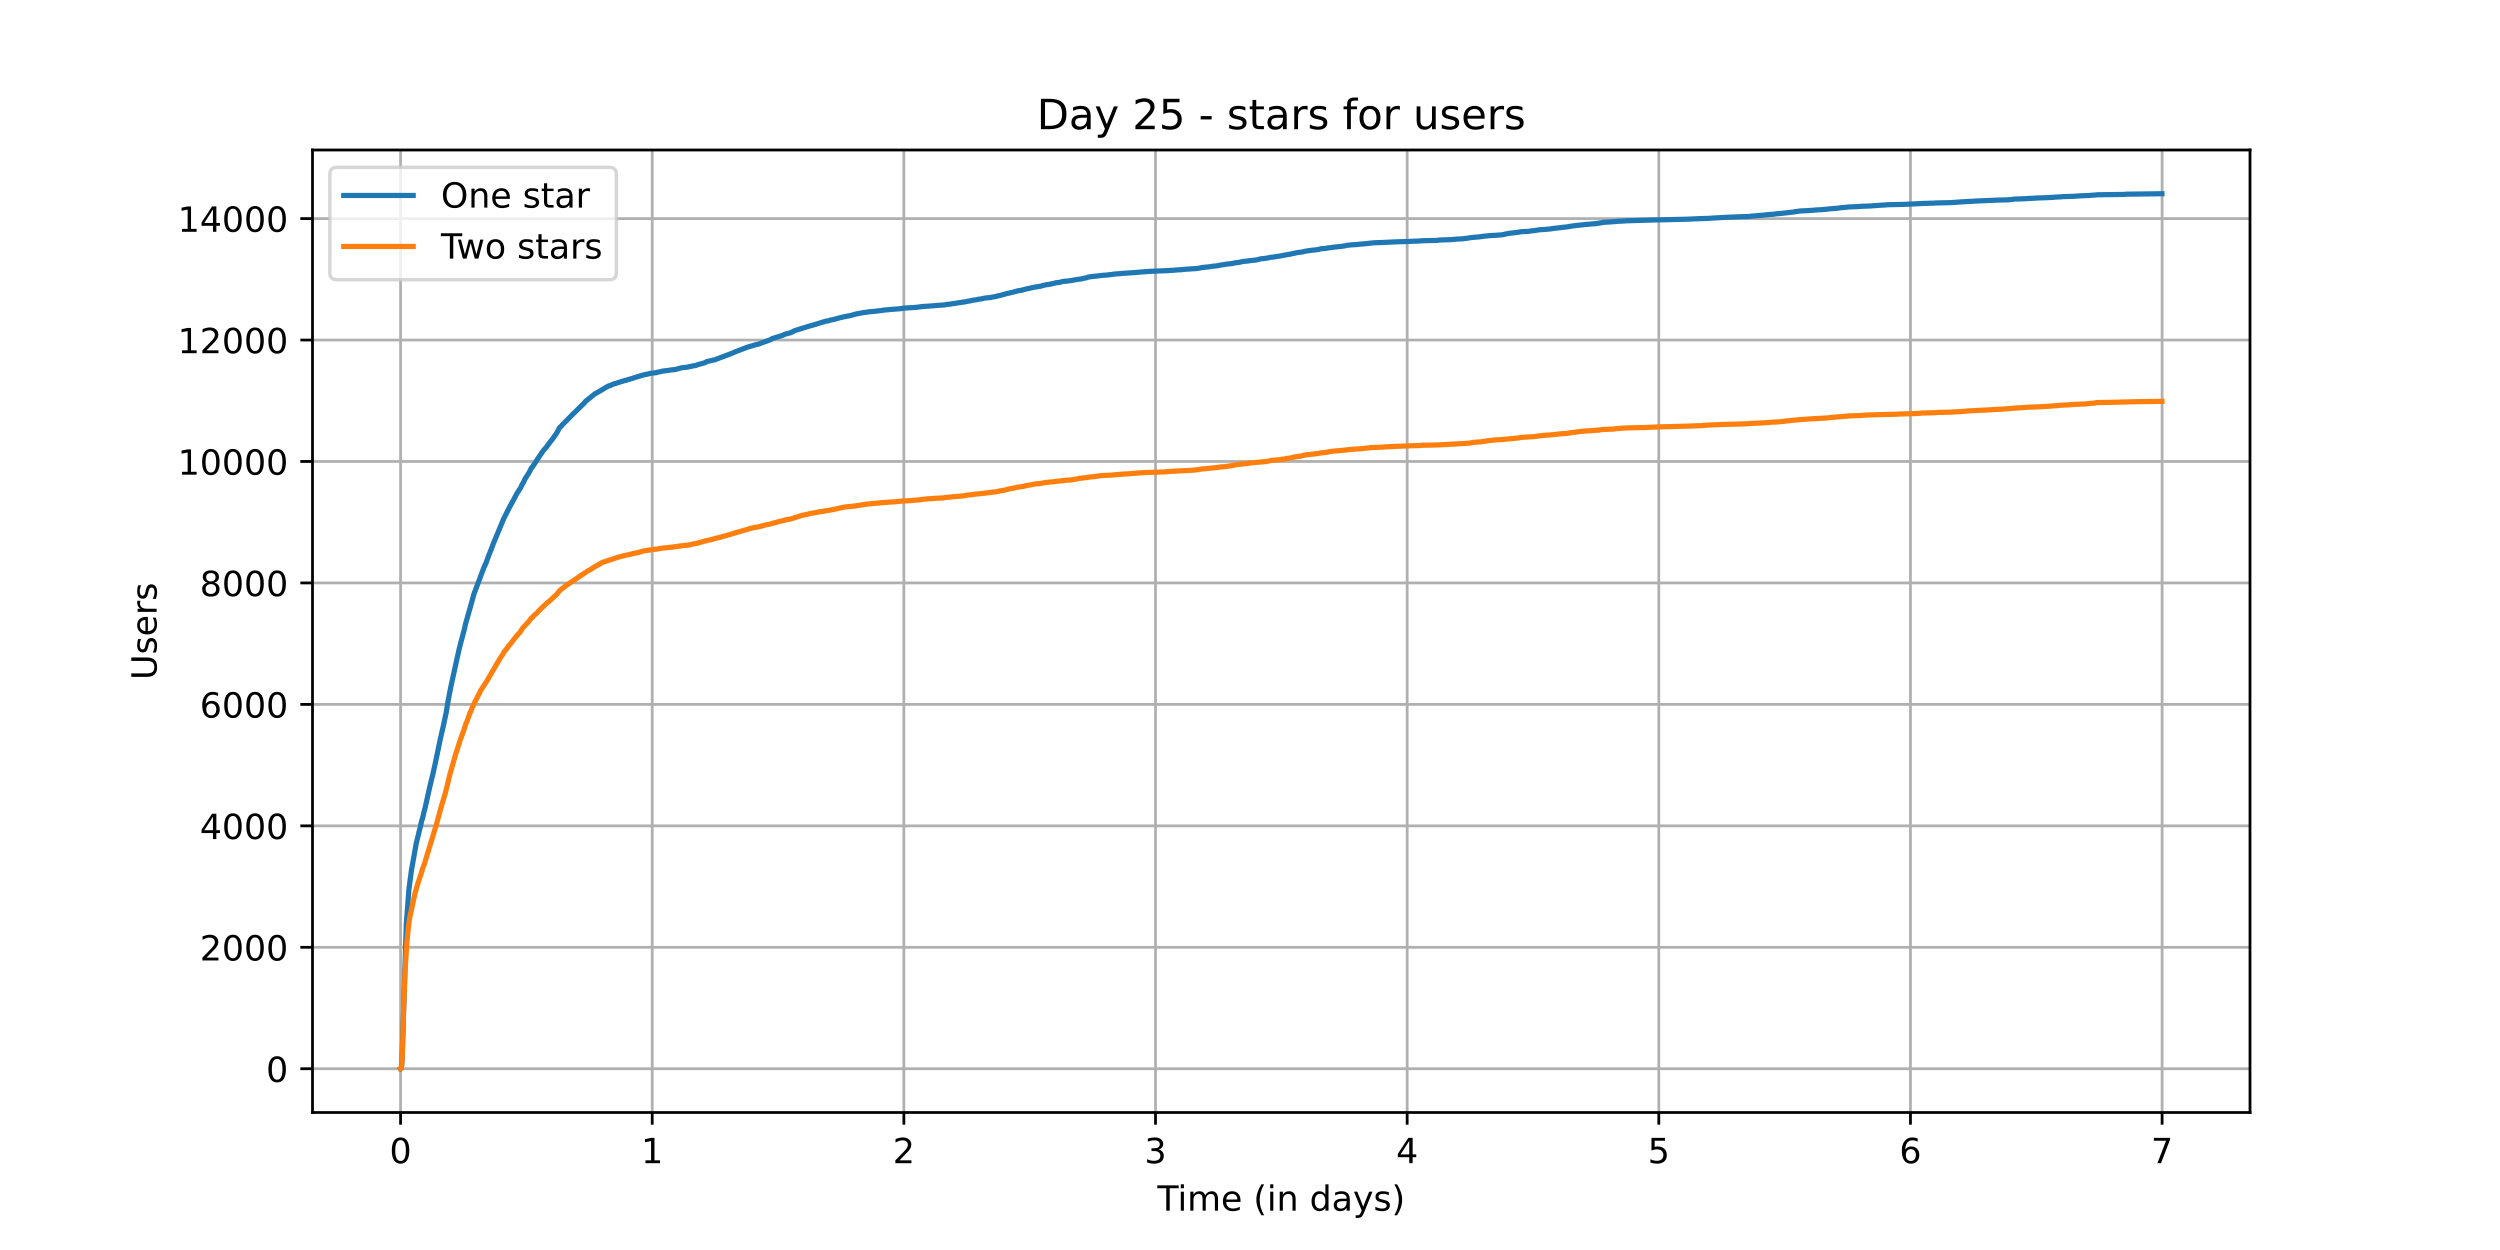 <?xml version="1.0" encoding="utf-8" standalone="no"?>
<!DOCTYPE svg PUBLIC "-//W3C//DTD SVG 1.1//EN"
  "http://www.w3.org/Graphics/SVG/1.1/DTD/svg11.dtd">
<!-- Created with matplotlib (https://matplotlib.org/) -->
<svg height="360pt" version="1.1" viewBox="0 0 720 360" width="720pt" xmlns="http://www.w3.org/2000/svg" xmlns:xlink="http://www.w3.org/1999/xlink">
 <defs>
  <style type="text/css">*{stroke-linecap:butt;stroke-linejoin:round;}</style>
 </defs>
 <g id="figure_1">
  <g id="patch_1">
   <path d="M 0 360 
L 720 360 
L 720 0 
L 0 0 
z
" style="fill:#ffffff;"/>
  </g>
  <g id="axes_1">
   <g id="patch_2">
    <path d="M 90 320.4 
L 648 320.4 
L 648 43.2 
L 90 43.2 
z
" style="fill:#ffffff;"/>
   </g>
   <g id="matplotlib.axis_1">
    <g id="xtick_1">
     <g id="line2d_1">
      <path clip-path="url(#p8208ea4df4)" d="M 115.364 320.4 
L 115.364 43.2 
" style="fill:none;stroke:#b0b0b0;stroke-linecap:square;stroke-width:0.8;"/>
     </g>
     <g id="line2d_2">
      <defs>
       <path d="M 0 0 
L 0 3.5 
" id="mb30e8c9cb6" style="stroke:#000000;stroke-width:0.8;"/>
      </defs>
      <g>
       <use style="stroke:#000000;stroke-width:0.8;" x="115.364" xlink:href="#mb30e8c9cb6" y="320.4"/>
      </g>
     </g>
     <g id="text_1">
      <!-- 0 -->
      <g transform="translate(112.182 334.998)scale(0.1 -0.1)">
       <defs>
        <path d="M 31.781 66.406 
Q 24.172 66.406 20.328 58.906 
Q 16.5 51.422 16.5 36.375 
Q 16.5 21.391 20.328 13.891 
Q 24.172 6.391 31.781 6.391 
Q 39.453 6.391 43.281 13.891 
Q 47.125 21.391 47.125 36.375 
Q 47.125 51.422 43.281 58.906 
Q 39.453 66.406 31.781 66.406 
z
M 31.781 74.219 
Q 44.047 74.219 50.516 64.516 
Q 56.984 54.828 56.984 36.375 
Q 56.984 17.969 50.516 8.266 
Q 44.047 -1.422 31.781 -1.422 
Q 19.531 -1.422 13.062 8.266 
Q 6.594 17.969 6.594 36.375 
Q 6.594 54.828 13.062 64.516 
Q 19.531 74.219 31.781 74.219 
z
" id="DejaVuSans-48"/>
       </defs>
       <use xlink:href="#DejaVuSans-48"/>
      </g>
     </g>
    </g>
    <g id="xtick_2">
     <g id="line2d_3">
      <path clip-path="url(#p8208ea4df4)" d="M 187.838 320.4 
L 187.838 43.2 
" style="fill:none;stroke:#b0b0b0;stroke-linecap:square;stroke-width:0.8;"/>
     </g>
     <g id="line2d_4">
      <g>
       <use style="stroke:#000000;stroke-width:0.8;" x="187.838" xlink:href="#mb30e8c9cb6" y="320.4"/>
      </g>
     </g>
     <g id="text_2">
      <!-- 1 -->
      <g transform="translate(184.657 334.998)scale(0.1 -0.1)">
       <defs>
        <path d="M 12.406 8.297 
L 28.516 8.297 
L 28.516 63.922 
L 10.984 60.406 
L 10.984 69.391 
L 28.422 72.906 
L 38.281 72.906 
L 38.281 8.297 
L 54.391 8.297 
L 54.391 0 
L 12.406 0 
z
" id="DejaVuSans-49"/>
       </defs>
       <use xlink:href="#DejaVuSans-49"/>
      </g>
     </g>
    </g>
    <g id="xtick_3">
     <g id="line2d_5">
      <path clip-path="url(#p8208ea4df4)" d="M 260.312 320.4 
L 260.312 43.2 
" style="fill:none;stroke:#b0b0b0;stroke-linecap:square;stroke-width:0.8;"/>
     </g>
     <g id="line2d_6">
      <g>
       <use style="stroke:#000000;stroke-width:0.8;" x="260.312" xlink:href="#mb30e8c9cb6" y="320.4"/>
      </g>
     </g>
     <g id="text_3">
      <!-- 2 -->
      <g transform="translate(257.131 334.998)scale(0.1 -0.1)">
       <defs>
        <path d="M 19.188 8.297 
L 53.609 8.297 
L 53.609 0 
L 7.328 0 
L 7.328 8.297 
Q 12.938 14.109 22.625 23.891 
Q 32.328 33.688 34.812 36.531 
Q 39.547 41.844 41.422 45.531 
Q 43.312 49.219 43.312 52.781 
Q 43.312 58.594 39.234 62.25 
Q 35.156 65.922 28.609 65.922 
Q 23.969 65.922 18.812 64.312 
Q 13.672 62.703 7.812 59.422 
L 7.812 69.391 
Q 13.766 71.781 18.938 73 
Q 24.125 74.219 28.422 74.219 
Q 39.75 74.219 46.484 68.547 
Q 53.219 62.891 53.219 53.422 
Q 53.219 48.922 51.531 44.891 
Q 49.859 40.875 45.406 35.406 
Q 44.188 33.984 37.641 27.219 
Q 31.109 20.453 19.188 8.297 
z
" id="DejaVuSans-50"/>
       </defs>
       <use xlink:href="#DejaVuSans-50"/>
      </g>
     </g>
    </g>
    <g id="xtick_4">
     <g id="line2d_7">
      <path clip-path="url(#p8208ea4df4)" d="M 332.786 320.4 
L 332.786 43.2 
" style="fill:none;stroke:#b0b0b0;stroke-linecap:square;stroke-width:0.8;"/>
     </g>
     <g id="line2d_8">
      <g>
       <use style="stroke:#000000;stroke-width:0.8;" x="332.786" xlink:href="#mb30e8c9cb6" y="320.4"/>
      </g>
     </g>
     <g id="text_4">
      <!-- 3 -->
      <g transform="translate(329.605 334.998)scale(0.1 -0.1)">
       <defs>
        <path d="M 40.578 39.312 
Q 47.656 37.797 51.625 33 
Q 55.609 28.219 55.609 21.188 
Q 55.609 10.406 48.188 4.484 
Q 40.766 -1.422 27.094 -1.422 
Q 22.516 -1.422 17.656 -0.516 
Q 12.797 0.391 7.625 2.203 
L 7.625 11.719 
Q 11.719 9.328 16.594 8.109 
Q 21.484 6.891 26.812 6.891 
Q 36.078 6.891 40.938 10.547 
Q 45.797 14.203 45.797 21.188 
Q 45.797 27.641 41.281 31.266 
Q 36.766 34.906 28.719 34.906 
L 20.219 34.906 
L 20.219 43.016 
L 29.109 43.016 
Q 36.375 43.016 40.234 45.922 
Q 44.094 48.828 44.094 54.297 
Q 44.094 59.906 40.109 62.906 
Q 36.141 65.922 28.719 65.922 
Q 24.656 65.922 20.016 65.031 
Q 15.375 64.156 9.812 62.312 
L 9.812 71.094 
Q 15.438 72.656 20.344 73.438 
Q 25.25 74.219 29.594 74.219 
Q 40.828 74.219 47.359 69.109 
Q 53.906 64.016 53.906 55.328 
Q 53.906 49.266 50.438 45.094 
Q 46.969 40.922 40.578 39.312 
z
" id="DejaVuSans-51"/>
       </defs>
       <use xlink:href="#DejaVuSans-51"/>
      </g>
     </g>
    </g>
    <g id="xtick_5">
     <g id="line2d_9">
      <path clip-path="url(#p8208ea4df4)" d="M 405.261 320.4 
L 405.261 43.2 
" style="fill:none;stroke:#b0b0b0;stroke-linecap:square;stroke-width:0.8;"/>
     </g>
     <g id="line2d_10">
      <g>
       <use style="stroke:#000000;stroke-width:0.8;" x="405.261" xlink:href="#mb30e8c9cb6" y="320.4"/>
      </g>
     </g>
     <g id="text_5">
      <!-- 4 -->
      <g transform="translate(402.079 334.998)scale(0.1 -0.1)">
       <defs>
        <path d="M 37.797 64.312 
L 12.891 25.391 
L 37.797 25.391 
z
M 35.203 72.906 
L 47.609 72.906 
L 47.609 25.391 
L 58.016 25.391 
L 58.016 17.188 
L 47.609 17.188 
L 47.609 0 
L 37.797 0 
L 37.797 17.188 
L 4.891 17.188 
L 4.891 26.703 
z
" id="DejaVuSans-52"/>
       </defs>
       <use xlink:href="#DejaVuSans-52"/>
      </g>
     </g>
    </g>
    <g id="xtick_6">
     <g id="line2d_11">
      <path clip-path="url(#p8208ea4df4)" d="M 477.735 320.4 
L 477.735 43.2 
" style="fill:none;stroke:#b0b0b0;stroke-linecap:square;stroke-width:0.8;"/>
     </g>
     <g id="line2d_12">
      <g>
       <use style="stroke:#000000;stroke-width:0.8;" x="477.735" xlink:href="#mb30e8c9cb6" y="320.4"/>
      </g>
     </g>
     <g id="text_6">
      <!-- 5 -->
      <g transform="translate(474.554 334.998)scale(0.1 -0.1)">
       <defs>
        <path d="M 10.797 72.906 
L 49.516 72.906 
L 49.516 64.594 
L 19.828 64.594 
L 19.828 46.734 
Q 21.969 47.469 24.109 47.828 
Q 26.266 48.188 28.422 48.188 
Q 40.625 48.188 47.75 41.5 
Q 54.891 34.812 54.891 23.391 
Q 54.891 11.625 47.562 5.094 
Q 40.234 -1.422 26.906 -1.422 
Q 22.312 -1.422 17.547 -0.641 
Q 12.797 0.141 7.719 1.703 
L 7.719 11.625 
Q 12.109 9.234 16.797 8.062 
Q 21.484 6.891 26.703 6.891 
Q 35.156 6.891 40.078 11.328 
Q 45.016 15.766 45.016 23.391 
Q 45.016 31 40.078 35.438 
Q 35.156 39.891 26.703 39.891 
Q 22.75 39.891 18.812 39.016 
Q 14.891 38.141 10.797 36.281 
z
" id="DejaVuSans-53"/>
       </defs>
       <use xlink:href="#DejaVuSans-53"/>
      </g>
     </g>
    </g>
    <g id="xtick_7">
     <g id="line2d_13">
      <path clip-path="url(#p8208ea4df4)" d="M 550.209 320.4 
L 550.209 43.2 
" style="fill:none;stroke:#b0b0b0;stroke-linecap:square;stroke-width:0.8;"/>
     </g>
     <g id="line2d_14">
      <g>
       <use style="stroke:#000000;stroke-width:0.8;" x="550.209" xlink:href="#mb30e8c9cb6" y="320.4"/>
      </g>
     </g>
     <g id="text_7">
      <!-- 6 -->
      <g transform="translate(547.028 334.998)scale(0.1 -0.1)">
       <defs>
        <path d="M 33.016 40.375 
Q 26.375 40.375 22.484 35.828 
Q 18.609 31.297 18.609 23.391 
Q 18.609 15.531 22.484 10.953 
Q 26.375 6.391 33.016 6.391 
Q 39.656 6.391 43.531 10.953 
Q 47.406 15.531 47.406 23.391 
Q 47.406 31.297 43.531 35.828 
Q 39.656 40.375 33.016 40.375 
z
M 52.594 71.297 
L 52.594 62.312 
Q 48.875 64.062 45.094 64.984 
Q 41.312 65.922 37.594 65.922 
Q 27.828 65.922 22.672 59.328 
Q 17.531 52.734 16.797 39.406 
Q 19.672 43.656 24.016 45.922 
Q 28.375 48.188 33.594 48.188 
Q 44.578 48.188 50.953 41.516 
Q 57.328 34.859 57.328 23.391 
Q 57.328 12.156 50.688 5.359 
Q 44.047 -1.422 33.016 -1.422 
Q 20.359 -1.422 13.672 8.266 
Q 6.984 17.969 6.984 36.375 
Q 6.984 53.656 15.188 63.938 
Q 23.391 74.219 37.203 74.219 
Q 40.922 74.219 44.703 73.484 
Q 48.484 72.75 52.594 71.297 
z
" id="DejaVuSans-54"/>
       </defs>
       <use xlink:href="#DejaVuSans-54"/>
      </g>
     </g>
    </g>
    <g id="xtick_8">
     <g id="line2d_15">
      <path clip-path="url(#p8208ea4df4)" d="M 622.683 320.4 
L 622.683 43.2 
" style="fill:none;stroke:#b0b0b0;stroke-linecap:square;stroke-width:0.8;"/>
     </g>
     <g id="line2d_16">
      <g>
       <use style="stroke:#000000;stroke-width:0.8;" x="622.683" xlink:href="#mb30e8c9cb6" y="320.4"/>
      </g>
     </g>
     <g id="text_8">
      <!-- 7 -->
      <g transform="translate(619.502 334.998)scale(0.1 -0.1)">
       <defs>
        <path d="M 8.203 72.906 
L 55.078 72.906 
L 55.078 68.703 
L 28.609 0 
L 18.312 0 
L 43.219 64.594 
L 8.203 64.594 
z
" id="DejaVuSans-55"/>
       </defs>
       <use xlink:href="#DejaVuSans-55"/>
      </g>
     </g>
    </g>
    <g id="text_9">
     <!-- Time (in days) -->
     <g transform="translate(333.327 348.677)scale(0.1 -0.1)">
      <defs>
       <path d="M -0.297 72.906 
L 61.375 72.906 
L 61.375 64.594 
L 35.5 64.594 
L 35.5 0 
L 25.594 0 
L 25.594 64.594 
L -0.297 64.594 
z
" id="DejaVuSans-84"/>
       <path d="M 9.422 54.688 
L 18.406 54.688 
L 18.406 0 
L 9.422 0 
z
M 9.422 75.984 
L 18.406 75.984 
L 18.406 64.594 
L 9.422 64.594 
z
" id="DejaVuSans-105"/>
       <path d="M 52 44.188 
Q 55.375 50.25 60.062 53.125 
Q 64.75 56 71.094 56 
Q 79.641 56 84.281 50.016 
Q 88.922 44.047 88.922 33.016 
L 88.922 0 
L 79.891 0 
L 79.891 32.719 
Q 79.891 40.578 77.094 44.375 
Q 74.312 48.188 68.609 48.188 
Q 61.625 48.188 57.562 43.547 
Q 53.516 38.922 53.516 30.906 
L 53.516 0 
L 44.484 0 
L 44.484 32.719 
Q 44.484 40.625 41.703 44.406 
Q 38.922 48.188 33.109 48.188 
Q 26.219 48.188 22.156 43.531 
Q 18.109 38.875 18.109 30.906 
L 18.109 0 
L 9.078 0 
L 9.078 54.688 
L 18.109 54.688 
L 18.109 46.188 
Q 21.188 51.219 25.484 53.609 
Q 29.781 56 35.688 56 
Q 41.656 56 45.828 52.969 
Q 50 49.953 52 44.188 
z
" id="DejaVuSans-109"/>
       <path d="M 56.203 29.594 
L 56.203 25.203 
L 14.891 25.203 
Q 15.484 15.922 20.484 11.062 
Q 25.484 6.203 34.422 6.203 
Q 39.594 6.203 44.453 7.469 
Q 49.312 8.734 54.109 11.281 
L 54.109 2.781 
Q 49.266 0.734 44.188 -0.344 
Q 39.109 -1.422 33.891 -1.422 
Q 20.797 -1.422 13.156 6.188 
Q 5.516 13.812 5.516 26.812 
Q 5.516 40.234 12.766 48.109 
Q 20.016 56 32.328 56 
Q 43.359 56 49.781 48.891 
Q 56.203 41.797 56.203 29.594 
z
M 47.219 32.234 
Q 47.125 39.594 43.094 43.984 
Q 39.062 48.391 32.422 48.391 
Q 24.906 48.391 20.391 44.141 
Q 15.875 39.891 15.188 32.172 
z
" id="DejaVuSans-101"/>
       <path id="DejaVuSans-32"/>
       <path d="M 31 75.875 
Q 24.469 64.656 21.281 53.656 
Q 18.109 42.672 18.109 31.391 
Q 18.109 20.125 21.312 9.062 
Q 24.516 -2 31 -13.188 
L 23.188 -13.188 
Q 15.875 -1.703 12.234 9.375 
Q 8.594 20.453 8.594 31.391 
Q 8.594 42.281 12.203 53.312 
Q 15.828 64.359 23.188 75.875 
z
" id="DejaVuSans-40"/>
       <path d="M 54.891 33.016 
L 54.891 0 
L 45.906 0 
L 45.906 32.719 
Q 45.906 40.484 42.875 44.328 
Q 39.844 48.188 33.797 48.188 
Q 26.516 48.188 22.312 43.547 
Q 18.109 38.922 18.109 30.906 
L 18.109 0 
L 9.078 0 
L 9.078 54.688 
L 18.109 54.688 
L 18.109 46.188 
Q 21.344 51.125 25.703 53.562 
Q 30.078 56 35.797 56 
Q 45.219 56 50.047 50.172 
Q 54.891 44.344 54.891 33.016 
z
" id="DejaVuSans-110"/>
       <path d="M 45.406 46.391 
L 45.406 75.984 
L 54.391 75.984 
L 54.391 0 
L 45.406 0 
L 45.406 8.203 
Q 42.578 3.328 38.25 0.953 
Q 33.938 -1.422 27.875 -1.422 
Q 17.969 -1.422 11.734 6.484 
Q 5.516 14.406 5.516 27.297 
Q 5.516 40.188 11.734 48.094 
Q 17.969 56 27.875 56 
Q 33.938 56 38.25 53.625 
Q 42.578 51.266 45.406 46.391 
z
M 14.797 27.297 
Q 14.797 17.391 18.875 11.75 
Q 22.953 6.109 30.078 6.109 
Q 37.203 6.109 41.297 11.75 
Q 45.406 17.391 45.406 27.297 
Q 45.406 37.203 41.297 42.844 
Q 37.203 48.484 30.078 48.484 
Q 22.953 48.484 18.875 42.844 
Q 14.797 37.203 14.797 27.297 
z
" id="DejaVuSans-100"/>
       <path d="M 34.281 27.484 
Q 23.391 27.484 19.188 25 
Q 14.984 22.516 14.984 16.5 
Q 14.984 11.719 18.141 8.906 
Q 21.297 6.109 26.703 6.109 
Q 34.188 6.109 38.703 11.406 
Q 43.219 16.703 43.219 25.484 
L 43.219 27.484 
z
M 52.203 31.203 
L 52.203 0 
L 43.219 0 
L 43.219 8.297 
Q 40.141 3.328 35.547 0.953 
Q 30.953 -1.422 24.312 -1.422 
Q 15.922 -1.422 10.953 3.297 
Q 6 8.016 6 15.922 
Q 6 25.141 12.172 29.828 
Q 18.359 34.516 30.609 34.516 
L 43.219 34.516 
L 43.219 35.406 
Q 43.219 41.609 39.141 45 
Q 35.062 48.391 27.688 48.391 
Q 23 48.391 18.547 47.266 
Q 14.109 46.141 10.016 43.891 
L 10.016 52.203 
Q 14.938 54.109 19.578 55.047 
Q 24.219 56 28.609 56 
Q 40.484 56 46.344 49.844 
Q 52.203 43.703 52.203 31.203 
z
" id="DejaVuSans-97"/>
       <path d="M 32.172 -5.078 
Q 28.375 -14.844 24.75 -17.812 
Q 21.141 -20.797 15.094 -20.797 
L 7.906 -20.797 
L 7.906 -13.281 
L 13.188 -13.281 
Q 16.891 -13.281 18.938 -11.516 
Q 21 -9.766 23.484 -3.219 
L 25.094 0.875 
L 2.984 54.688 
L 12.5 54.688 
L 29.594 11.922 
L 46.688 54.688 
L 56.203 54.688 
z
" id="DejaVuSans-121"/>
       <path d="M 44.281 53.078 
L 44.281 44.578 
Q 40.484 46.531 36.375 47.5 
Q 32.281 48.484 27.875 48.484 
Q 21.188 48.484 17.844 46.438 
Q 14.5 44.391 14.5 40.281 
Q 14.5 37.156 16.891 35.375 
Q 19.281 33.594 26.516 31.984 
L 29.594 31.297 
Q 39.156 29.25 43.188 25.516 
Q 47.219 21.781 47.219 15.094 
Q 47.219 7.469 41.188 3.016 
Q 35.156 -1.422 24.609 -1.422 
Q 20.219 -1.422 15.453 -0.562 
Q 10.688 0.297 5.422 2 
L 5.422 11.281 
Q 10.406 8.688 15.234 7.391 
Q 20.062 6.109 24.812 6.109 
Q 31.156 6.109 34.562 8.281 
Q 37.984 10.453 37.984 14.406 
Q 37.984 18.062 35.516 20.016 
Q 33.062 21.969 24.703 23.781 
L 21.578 24.516 
Q 13.234 26.266 9.516 29.906 
Q 5.812 33.547 5.812 39.891 
Q 5.812 47.609 11.281 51.797 
Q 16.75 56 26.812 56 
Q 31.781 56 36.172 55.266 
Q 40.578 54.547 44.281 53.078 
z
" id="DejaVuSans-115"/>
       <path d="M 8.016 75.875 
L 15.828 75.875 
Q 23.141 64.359 26.781 53.312 
Q 30.422 42.281 30.422 31.391 
Q 30.422 20.453 26.781 9.375 
Q 23.141 -1.703 15.828 -13.188 
L 8.016 -13.188 
Q 14.5 -2 17.703 9.062 
Q 20.906 20.125 20.906 31.391 
Q 20.906 42.672 17.703 53.656 
Q 14.5 64.656 8.016 75.875 
z
" id="DejaVuSans-41"/>
      </defs>
      <use xlink:href="#DejaVuSans-84"/>
      <use x="57.959" xlink:href="#DejaVuSans-105"/>
      <use x="85.742" xlink:href="#DejaVuSans-109"/>
      <use x="183.154" xlink:href="#DejaVuSans-101"/>
      <use x="244.678" xlink:href="#DejaVuSans-32"/>
      <use x="276.465" xlink:href="#DejaVuSans-40"/>
      <use x="315.479" xlink:href="#DejaVuSans-105"/>
      <use x="343.262" xlink:href="#DejaVuSans-110"/>
      <use x="406.641" xlink:href="#DejaVuSans-32"/>
      <use x="438.428" xlink:href="#DejaVuSans-100"/>
      <use x="501.904" xlink:href="#DejaVuSans-97"/>
      <use x="563.184" xlink:href="#DejaVuSans-121"/>
      <use x="622.363" xlink:href="#DejaVuSans-115"/>
      <use x="674.463" xlink:href="#DejaVuSans-41"/>
     </g>
    </g>
   </g>
   <g id="matplotlib.axis_2">
    <g id="ytick_1">
     <g id="line2d_17">
      <path clip-path="url(#p8208ea4df4)" d="M 90 307.8 
L 648 307.8 
" style="fill:none;stroke:#b0b0b0;stroke-linecap:square;stroke-width:0.8;"/>
     </g>
     <g id="line2d_18">
      <defs>
       <path d="M 0 0 
L -3.5 0 
" id="mb4eb9564b0" style="stroke:#000000;stroke-width:0.8;"/>
      </defs>
      <g>
       <use style="stroke:#000000;stroke-width:0.8;" x="90" xlink:href="#mb4eb9564b0" y="307.8"/>
      </g>
     </g>
     <g id="text_10">
      <!-- 0 -->
      <g transform="translate(76.638 311.599)scale(0.1 -0.1)">
       <use xlink:href="#DejaVuSans-48"/>
      </g>
     </g>
    </g>
    <g id="ytick_2">
     <g id="line2d_19">
      <path clip-path="url(#p8208ea4df4)" d="M 90 272.822 
L 648 272.822 
" style="fill:none;stroke:#b0b0b0;stroke-linecap:square;stroke-width:0.8;"/>
     </g>
     <g id="line2d_20">
      <g>
       <use style="stroke:#000000;stroke-width:0.8;" x="90" xlink:href="#mb4eb9564b0" y="272.822"/>
      </g>
     </g>
     <g id="text_11">
      <!-- 2000 -->
      <g transform="translate(57.55 276.621)scale(0.1 -0.1)">
       <use xlink:href="#DejaVuSans-50"/>
       <use x="63.623" xlink:href="#DejaVuSans-48"/>
       <use x="127.246" xlink:href="#DejaVuSans-48"/>
       <use x="190.869" xlink:href="#DejaVuSans-48"/>
      </g>
     </g>
    </g>
    <g id="ytick_3">
     <g id="line2d_21">
      <path clip-path="url(#p8208ea4df4)" d="M 90 237.844 
L 648 237.844 
" style="fill:none;stroke:#b0b0b0;stroke-linecap:square;stroke-width:0.8;"/>
     </g>
     <g id="line2d_22">
      <g>
       <use style="stroke:#000000;stroke-width:0.8;" x="90" xlink:href="#mb4eb9564b0" y="237.844"/>
      </g>
     </g>
     <g id="text_12">
      <!-- 4000 -->
      <g transform="translate(57.55 241.643)scale(0.1 -0.1)">
       <use xlink:href="#DejaVuSans-52"/>
       <use x="63.623" xlink:href="#DejaVuSans-48"/>
       <use x="127.246" xlink:href="#DejaVuSans-48"/>
       <use x="190.869" xlink:href="#DejaVuSans-48"/>
      </g>
     </g>
    </g>
    <g id="ytick_4">
     <g id="line2d_23">
      <path clip-path="url(#p8208ea4df4)" d="M 90 202.866 
L 648 202.866 
" style="fill:none;stroke:#b0b0b0;stroke-linecap:square;stroke-width:0.8;"/>
     </g>
     <g id="line2d_24">
      <g>
       <use style="stroke:#000000;stroke-width:0.8;" x="90" xlink:href="#mb4eb9564b0" y="202.866"/>
      </g>
     </g>
     <g id="text_13">
      <!-- 6000 -->
      <g transform="translate(57.55 206.665)scale(0.1 -0.1)">
       <use xlink:href="#DejaVuSans-54"/>
       <use x="63.623" xlink:href="#DejaVuSans-48"/>
       <use x="127.246" xlink:href="#DejaVuSans-48"/>
       <use x="190.869" xlink:href="#DejaVuSans-48"/>
      </g>
     </g>
    </g>
    <g id="ytick_5">
     <g id="line2d_25">
      <path clip-path="url(#p8208ea4df4)" d="M 90 167.887 
L 648 167.887 
" style="fill:none;stroke:#b0b0b0;stroke-linecap:square;stroke-width:0.8;"/>
     </g>
     <g id="line2d_26">
      <g>
       <use style="stroke:#000000;stroke-width:0.8;" x="90" xlink:href="#mb4eb9564b0" y="167.887"/>
      </g>
     </g>
     <g id="text_14">
      <!-- 8000 -->
      <g transform="translate(57.55 171.687)scale(0.1 -0.1)">
       <defs>
        <path d="M 31.781 34.625 
Q 24.75 34.625 20.719 30.859 
Q 16.703 27.094 16.703 20.516 
Q 16.703 13.922 20.719 10.156 
Q 24.75 6.391 31.781 6.391 
Q 38.812 6.391 42.859 10.172 
Q 46.922 13.969 46.922 20.516 
Q 46.922 27.094 42.891 30.859 
Q 38.875 34.625 31.781 34.625 
z
M 21.922 38.812 
Q 15.578 40.375 12.031 44.719 
Q 8.5 49.078 8.5 55.328 
Q 8.5 64.062 14.719 69.141 
Q 20.953 74.219 31.781 74.219 
Q 42.672 74.219 48.875 69.141 
Q 55.078 64.062 55.078 55.328 
Q 55.078 49.078 51.531 44.719 
Q 48 40.375 41.703 38.812 
Q 48.828 37.156 52.797 32.312 
Q 56.781 27.484 56.781 20.516 
Q 56.781 9.906 50.312 4.234 
Q 43.844 -1.422 31.781 -1.422 
Q 19.734 -1.422 13.25 4.234 
Q 6.781 9.906 6.781 20.516 
Q 6.781 27.484 10.781 32.312 
Q 14.797 37.156 21.922 38.812 
z
M 18.312 54.391 
Q 18.312 48.734 21.844 45.562 
Q 25.391 42.391 31.781 42.391 
Q 38.141 42.391 41.719 45.562 
Q 45.312 48.734 45.312 54.391 
Q 45.312 60.062 41.719 63.234 
Q 38.141 66.406 31.781 66.406 
Q 25.391 66.406 21.844 63.234 
Q 18.312 60.062 18.312 54.391 
z
" id="DejaVuSans-56"/>
       </defs>
       <use xlink:href="#DejaVuSans-56"/>
       <use x="63.623" xlink:href="#DejaVuSans-48"/>
       <use x="127.246" xlink:href="#DejaVuSans-48"/>
       <use x="190.869" xlink:href="#DejaVuSans-48"/>
      </g>
     </g>
    </g>
    <g id="ytick_6">
     <g id="line2d_27">
      <path clip-path="url(#p8208ea4df4)" d="M 90 132.909 
L 648 132.909 
" style="fill:none;stroke:#b0b0b0;stroke-linecap:square;stroke-width:0.8;"/>
     </g>
     <g id="line2d_28">
      <g>
       <use style="stroke:#000000;stroke-width:0.8;" x="90" xlink:href="#mb4eb9564b0" y="132.909"/>
      </g>
     </g>
     <g id="text_15">
      <!-- 10000 -->
      <g transform="translate(51.188 136.709)scale(0.1 -0.1)">
       <use xlink:href="#DejaVuSans-49"/>
       <use x="63.623" xlink:href="#DejaVuSans-48"/>
       <use x="127.246" xlink:href="#DejaVuSans-48"/>
       <use x="190.869" xlink:href="#DejaVuSans-48"/>
       <use x="254.492" xlink:href="#DejaVuSans-48"/>
      </g>
     </g>
    </g>
    <g id="ytick_7">
     <g id="line2d_29">
      <path clip-path="url(#p8208ea4df4)" d="M 90 97.931 
L 648 97.931 
" style="fill:none;stroke:#b0b0b0;stroke-linecap:square;stroke-width:0.8;"/>
     </g>
     <g id="line2d_30">
      <g>
       <use style="stroke:#000000;stroke-width:0.8;" x="90" xlink:href="#mb4eb9564b0" y="97.931"/>
      </g>
     </g>
     <g id="text_16">
      <!-- 12000 -->
      <g transform="translate(51.188 101.73)scale(0.1 -0.1)">
       <use xlink:href="#DejaVuSans-49"/>
       <use x="63.623" xlink:href="#DejaVuSans-50"/>
       <use x="127.246" xlink:href="#DejaVuSans-48"/>
       <use x="190.869" xlink:href="#DejaVuSans-48"/>
       <use x="254.492" xlink:href="#DejaVuSans-48"/>
      </g>
     </g>
    </g>
    <g id="ytick_8">
     <g id="line2d_31">
      <path clip-path="url(#p8208ea4df4)" d="M 90 62.953 
L 648 62.953 
" style="fill:none;stroke:#b0b0b0;stroke-linecap:square;stroke-width:0.8;"/>
     </g>
     <g id="line2d_32">
      <g>
       <use style="stroke:#000000;stroke-width:0.8;" x="90" xlink:href="#mb4eb9564b0" y="62.953"/>
      </g>
     </g>
     <g id="text_17">
      <!-- 14000 -->
      <g transform="translate(51.188 66.752)scale(0.1 -0.1)">
       <use xlink:href="#DejaVuSans-49"/>
       <use x="63.623" xlink:href="#DejaVuSans-52"/>
       <use x="127.246" xlink:href="#DejaVuSans-48"/>
       <use x="190.869" xlink:href="#DejaVuSans-48"/>
       <use x="254.492" xlink:href="#DejaVuSans-48"/>
      </g>
     </g>
    </g>
    <g id="text_18">
     <!-- Users -->
     <g transform="translate(45.108 195.801)rotate(-90)scale(0.1 -0.1)">
      <defs>
       <path d="M 8.688 72.906 
L 18.609 72.906 
L 18.609 28.609 
Q 18.609 16.891 22.844 11.734 
Q 27.094 6.594 36.625 6.594 
Q 46.094 6.594 50.344 11.734 
Q 54.594 16.891 54.594 28.609 
L 54.594 72.906 
L 64.5 72.906 
L 64.5 27.391 
Q 64.5 13.141 57.438 5.859 
Q 50.391 -1.422 36.625 -1.422 
Q 22.797 -1.422 15.734 5.859 
Q 8.688 13.141 8.688 27.391 
z
" id="DejaVuSans-85"/>
       <path d="M 41.109 46.297 
Q 39.594 47.172 37.812 47.578 
Q 36.031 48 33.891 48 
Q 26.266 48 22.188 43.047 
Q 18.109 38.094 18.109 28.812 
L 18.109 0 
L 9.078 0 
L 9.078 54.688 
L 18.109 54.688 
L 18.109 46.188 
Q 20.953 51.172 25.484 53.578 
Q 30.031 56 36.531 56 
Q 37.453 56 38.578 55.875 
Q 39.703 55.766 41.062 55.516 
z
" id="DejaVuSans-114"/>
      </defs>
      <use xlink:href="#DejaVuSans-85"/>
      <use x="73.193" xlink:href="#DejaVuSans-115"/>
      <use x="125.293" xlink:href="#DejaVuSans-101"/>
      <use x="186.816" xlink:href="#DejaVuSans-114"/>
      <use x="227.93" xlink:href="#DejaVuSans-115"/>
     </g>
    </g>
   </g>
   <g id="line2d_33">
    <path clip-path="url(#p8208ea4df4)" d="M 115.364 307.8 
L 115.522 307.713 
L 115.672 306.838 
L 115.822 304.232 
L 117.019 266.124 
L 117.767 256.155 
L 118.466 250.821 
L 119.861 242.986 
L 120.41 240.747 
L 120.76 239.243 
L 121.109 237.984 
L 121.258 237.162 
L 121.558 235.99 
L 121.657 235.832 
L 122.206 233.471 
L 122.406 232.789 
L 123.652 227.158 
L 124.101 225.252 
L 124.451 223.783 
L 124.55 223.485 
L 125.099 221.019 
L 125.449 219.41 
L 125.748 217.976 
L 126.895 212.45 
L 127.743 208.794 
L 128.341 205.961 
L 128.49 205.332 
L 128.989 202.218 
L 129.787 198.039 
L 131.534 190.064 
L 132.332 186.548 
L 132.681 185.184 
L 133.729 181.249 
L 134.078 179.658 
L 134.377 178.626 
L 135.474 174.778 
L 135.823 173.519 
L 136.621 170.651 
L 136.821 170.231 
L 139.414 163.305 
L 139.963 162.186 
L 140.562 160.49 
L 141.659 157.691 
L 142.108 156.485 
L 145.15 149.192 
L 145.35 148.824 
L 146.896 145.764 
L 147.045 145.519 
L 147.295 145.047 
L 147.494 144.714 
L 148.791 142.266 
L 149.639 140.919 
L 149.938 140.465 
L 150.138 140.01 
L 150.387 139.52 
L 150.786 138.873 
L 151.085 138.156 
L 151.435 137.561 
L 152.432 136.005 
L 153.08 134.693 
L 153.33 134.501 
L 154.427 132.804 
L 156.123 130.268 
L 156.671 129.516 
L 157.021 129.167 
L 157.27 128.869 
L 158.867 126.736 
L 158.966 126.683 
L 159.715 125.581 
L 160.163 124.987 
L 160.861 123.745 
L 161.012 123.378 
L 161.211 123.098 
L 161.661 122.713 
L 161.911 122.398 
L 165.103 119.145 
L 165.303 118.988 
L 165.602 118.673 
L 167.798 116.522 
L 167.997 116.365 
L 168.696 115.525 
L 168.995 115.315 
L 169.693 114.721 
L 169.993 114.511 
L 171.241 113.496 
L 171.59 113.287 
L 172.688 112.657 
L 172.937 112.552 
L 173.237 112.307 
L 173.436 112.22 
L 174.782 111.398 
L 175.032 111.328 
L 175.232 111.153 
L 175.73 111.048 
L 176.379 110.716 
L 180.02 109.561 
L 180.469 109.491 
L 180.718 109.369 
L 182.165 108.967 
L 182.414 108.862 
L 184.908 108.092 
L 185.406 107.987 
L 185.606 107.9 
L 186.254 107.795 
L 187.302 107.533 
L 188 107.445 
L 188.199 107.41 
L 189.047 107.323 
L 189.396 107.183 
L 190.094 107.078 
L 190.394 106.991 
L 190.743 106.886 
L 191.191 106.833 
L 192.09 106.728 
L 192.588 106.658 
L 193.087 106.571 
L 193.287 106.536 
L 194.434 106.431 
L 196.079 105.976 
L 196.728 105.871 
L 197.176 105.819 
L 198.124 105.731 
L 198.524 105.574 
L 199.222 105.486 
L 199.521 105.382 
L 200.269 105.277 
L 200.569 105.189 
L 200.767 105.084 
L 202.514 104.595 
L 202.912 104.49 
L 203.661 104.087 
L 204.309 103.982 
L 205.406 103.703 
L 205.955 103.615 
L 206.154 103.528 
L 206.354 103.423 
L 210.694 101.796 
L 210.943 101.691 
L 211.492 101.429 
L 214.684 100.205 
L 214.934 100.1 
L 215.232 99.995 
L 215.582 99.89 
L 217.626 99.278 
L 218.225 99.173 
L 222.017 97.791 
L 222.215 97.599 
L 222.466 97.494 
L 225.209 96.637 
L 225.509 96.55 
L 225.857 96.34 
L 226.206 96.217 
L 226.456 96.165 
L 226.606 96.095 
L 227.055 96.007 
L 227.354 95.92 
L 227.753 95.815 
L 228.053 95.658 
L 228.801 95.255 
L 229.1 95.15 
L 231.993 94.258 
L 232.293 94.154 
L 234.089 93.629 
L 234.488 93.541 
L 234.837 93.419 
L 237.83 92.492 
L 238.577 92.405 
L 239.027 92.212 
L 239.675 92.09 
L 240.124 92.002 
L 240.423 91.915 
L 241.77 91.548 
L 242.168 91.443 
L 242.418 91.39 
L 242.867 91.285 
L 243.615 91.128 
L 244.064 91.04 
L 244.264 91.005 
L 244.862 90.901 
L 246.607 90.411 
L 247.256 90.306 
L 248.004 90.149 
L 248.503 90.061 
L 248.752 90.009 
L 249.75 89.904 
L 250.048 89.816 
L 251.296 89.711 
L 251.695 89.676 
L 252.643 89.571 
L 253.092 89.519 
L 253.989 89.414 
L 254.637 89.292 
L 256.034 89.187 
L 256.533 89.117 
L 257.93 89.012 
L 258.279 88.994 
L 259.526 88.889 
L 260.224 88.749 
L 261.82 88.644 
L 262.169 88.627 
L 263.816 88.522 
L 264.314 88.452 
L 265.162 88.347 
L 265.661 88.277 
L 267.357 88.172 
L 267.756 88.137 
L 269.203 88.032 
L 269.652 87.98 
L 271.198 87.875 
L 271.547 87.857 
L 272.345 87.753 
L 272.594 87.683 
L 273.691 87.578 
L 274.34 87.455 
L 275.238 87.35 
L 275.936 87.21 
L 276.735 87.123 
L 277.034 87.035 
L 277.982 86.931 
L 278.829 86.738 
L 279.577 86.633 
L 279.828 86.528 
L 280.426 86.423 
L 281.174 86.336 
L 281.374 86.266 
L 281.973 86.161 
L 282.771 86.056 
L 283.07 85.969 
L 283.519 85.864 
L 284.018 85.794 
L 285.315 85.689 
L 285.564 85.584 
L 286.263 85.496 
L 286.512 85.426 
L 287.011 85.357 
L 287.211 85.234 
L 287.909 85.129 
L 289.256 84.762 
L 289.605 84.657 
L 289.904 84.552 
L 290.453 84.447 
L 291.401 84.22 
L 291.9 84.115 
L 292.049 84.045 
L 292.448 83.94 
L 293.446 83.695 
L 294.243 83.59 
L 295.89 83.135 
L 296.488 83.048 
L 296.787 82.943 
L 297.436 82.838 
L 297.685 82.733 
L 298.533 82.628 
L 299.182 82.506 
L 299.831 82.418 
L 300.229 82.243 
L 300.728 82.139 
L 301.476 81.981 
L 302.325 81.876 
L 303.272 81.649 
L 303.771 81.544 
L 304.07 81.439 
L 305.067 81.334 
L 306.215 81.037 
L 307.512 80.932 
L 308.011 80.862 
L 308.809 80.757 
L 309.607 80.582 
L 310.105 80.495 
L 310.305 80.46 
L 311.302 80.355 
L 311.502 80.32 
L 311.802 80.215 
L 312.45 80.092 
L 312.899 80.005 
L 313.347 79.812 
L 314.146 79.708 
L 314.745 79.603 
L 315.991 79.498 
L 316.491 79.428 
L 317.239 79.34 
L 317.438 79.305 
L 318.935 79.2 
L 319.483 79.113 
L 320.281 79.043 
L 320.481 78.991 
L 320.98 78.921 
L 322.526 78.816 
L 323.025 78.746 
L 324.771 78.641 
L 325.17 78.606 
L 326.717 78.501 
L 327.115 78.466 
L 328.512 78.361 
L 328.961 78.308 
L 330.358 78.203 
L 330.756 78.169 
L 333.201 78.064 
L 333.551 78.046 
L 336.293 77.941 
L 336.693 77.906 
L 338.389 77.801 
L 338.588 77.766 
L 340.434 77.661 
L 340.982 77.574 
L 342.679 77.469 
L 343.078 77.434 
L 344.574 77.347 
L 344.773 77.312 
L 345.472 77.207 
L 346.27 77.032 
L 347.368 76.927 
L 347.766 76.892 
L 348.664 76.787 
L 349.313 76.664 
L 350.51 76.56 
L 350.759 76.507 
L 351.558 76.332 
L 352.406 76.227 
L 353.054 76.105 
L 353.852 76 
L 354.251 75.965 
L 355.049 75.86 
L 355.348 75.773 
L 355.947 75.668 
L 356.346 75.633 
L 357.045 75.528 
L 358.042 75.283 
L 359.39 75.178 
L 360.038 75.055 
L 361.035 74.951 
L 361.384 74.933 
L 361.933 74.846 
L 362.183 74.776 
L 362.632 74.671 
L 362.931 74.566 
L 363.928 74.461 
L 364.377 74.408 
L 365.076 74.303 
L 365.924 74.111 
L 366.921 74.006 
L 367.52 73.901 
L 368.269 73.796 
L 368.817 73.709 
L 369.266 73.604 
L 369.865 73.499 
L 370.364 73.394 
L 370.913 73.307 
L 371.563 73.202 
L 372.46 72.992 
L 373.009 72.887 
L 373.807 72.712 
L 374.855 72.607 
L 375.853 72.362 
L 376.451 72.275 
L 376.701 72.222 
L 377.5 72.117 
L 377.998 72.047 
L 379.147 71.942 
L 379.746 71.837 
L 380.145 71.733 
L 380.345 71.645 
L 381.842 71.54 
L 382.591 71.383 
L 383.488 71.278 
L 384.038 71.19 
L 385.085 71.085 
L 385.534 71.033 
L 386.432 70.946 
L 386.682 70.893 
L 387.38 70.806 
L 387.729 70.683 
L 388.628 70.578 
L 389.076 70.526 
L 390.823 70.421 
L 391.321 70.351 
L 392.519 70.246 
L 392.868 70.228 
L 393.865 70.124 
L 394.364 70.054 
L 395.461 69.949 
L 395.861 69.914 
L 398.953 69.809 
L 399.352 69.774 
L 401.796 69.669 
L 402.145 69.651 
L 405.687 69.546 
L 406.086 69.511 
L 408.979 69.406 
L 409.478 69.337 
L 413.917 69.232 
L 414.515 69.127 
L 417.808 69.022 
L 418.207 68.987 
L 419.204 68.899 
L 419.404 68.864 
L 421.299 68.777 
L 421.549 68.724 
L 422.497 68.619 
L 423.095 68.515 
L 423.794 68.41 
L 424.192 68.375 
L 425.39 68.27 
L 425.739 68.252 
L 426.588 68.147 
L 427.186 68.042 
L 428.333 67.937 
L 428.832 67.867 
L 430.678 67.763 
L 431.027 67.745 
L 432.473 67.64 
L 433.072 67.535 
L 433.371 67.448 
L 433.62 67.395 
L 434.119 67.29 
L 434.767 67.168 
L 435.865 67.063 
L 436.363 66.993 
L 437.311 66.888 
L 438.059 66.731 
L 440.255 66.626 
L 440.853 66.521 
L 441.751 66.416 
L 442.2 66.363 
L 442.798 66.258 
L 443.346 66.171 
L 445.142 66.066 
L 445.592 66.014 
L 446.739 65.909 
L 447.437 65.769 
L 448.585 65.664 
L 449.084 65.594 
L 449.932 65.489 
L 450.381 65.436 
L 451.429 65.332 
L 452.127 65.192 
L 452.827 65.087 
L 453.326 65.017 
L 454.274 64.912 
L 454.723 64.859 
L 455.821 64.754 
L 456.369 64.667 
L 457.816 64.562 
L 458.265 64.51 
L 459.563 64.405 
L 460.011 64.352 
L 460.461 64.247 
L 460.81 64.23 
L 461.309 64.125 
L 461.908 64.02 
L 463.854 63.915 
L 464.252 63.88 
L 465.549 63.775 
L 465.749 63.74 
L 467.894 63.635 
L 468.293 63.6 
L 471.535 63.495 
L 471.885 63.478 
L 475.825 63.373 
L 476.174 63.355 
L 481.162 63.25 
L 481.511 63.233 
L 486.001 63.128 
L 486.35 63.11 
L 488.644 63.005 
L 488.993 62.988 
L 492.086 62.883 
L 492.486 62.848 
L 494.332 62.743 
L 494.681 62.726 
L 496.676 62.621 
L 497.076 62.586 
L 499.969 62.481 
L 500.368 62.446 
L 503.76 62.341 
L 504.309 62.253 
L 505.805 62.149 
L 506.303 62.079 
L 507.651 61.974 
L 508.05 61.939 
L 508.898 61.834 
L 509.296 61.799 
L 510.893 61.694 
L 511.492 61.589 
L 512.788 61.484 
L 513.237 61.431 
L 514.136 61.327 
L 514.534 61.292 
L 515.382 61.187 
L 515.832 61.134 
L 516.679 61.047 
L 516.978 60.959 
L 517.827 60.854 
L 518.376 60.767 
L 520.621 60.662 
L 521.021 60.627 
L 522.617 60.522 
L 522.866 60.47 
L 524.712 60.382 
L 524.912 60.347 
L 526.259 60.242 
L 526.808 60.155 
L 528.255 60.05 
L 528.604 60.032 
L 529.504 59.927 
L 530.052 59.84 
L 531.15 59.735 
L 531.499 59.718 
L 532.398 59.613 
L 532.746 59.595 
L 535.291 59.49 
L 535.791 59.42 
L 538.883 59.315 
L 539.332 59.263 
L 540.928 59.158 
L 541.328 59.123 
L 543.123 59.018 
L 543.571 58.966 
L 548.21 58.861 
L 548.56 58.843 
L 550.954 58.738 
L 551.303 58.721 
L 553.348 58.616 
L 553.697 58.598 
L 557.039 58.493 
L 557.438 58.458 
L 561.927 58.353 
L 562.327 58.318 
L 563.873 58.213 
L 564.272 58.179 
L 566.068 58.074 
L 566.466 58.039 
L 568.511 57.951 
L 568.711 57.916 
L 571.205 57.811 
L 571.554 57.794 
L 574.048 57.689 
L 574.447 57.654 
L 578.337 57.549 
L 578.737 57.514 
L 579.734 57.409 
L 579.983 57.357 
L 580.382 57.322 
L 583.675 57.217 
L 583.924 57.164 
L 586.069 57.077 
L 586.268 57.042 
L 589.261 56.937 
L 589.61 56.919 
L 591.456 56.832 
L 591.706 56.779 
L 593.552 56.692 
L 593.801 56.639 
L 597.244 56.535 
L 597.644 56.5 
L 599.29 56.395 
L 599.639 56.377 
L 601.935 56.29 
L 602.135 56.255 
L 603.581 56.15 
L 604.03 56.097 
L 611.913 55.992 
L 612.411 55.922 
L 621.29 55.817 
L 621.639 55.8 
L 622.636 55.8 
L 622.636 55.8 
" style="fill:none;stroke:#1f77b4;stroke-linecap:square;stroke-width:1.5;"/>
   </g>
   <g id="line2d_34">
    <path clip-path="url(#p8208ea4df4)" d="M 115.364 307.8 
L 115.522 307.748 
L 115.672 307.013 
L 115.872 303.69 
L 116.221 291.465 
L 116.67 279.38 
L 117.218 271.02 
L 117.618 267.103 
L 117.967 264.462 
L 119.463 257.536 
L 120.161 254.983 
L 120.56 253.741 
L 121.158 252.027 
L 121.807 249.911 
L 122.206 248.862 
L 125.549 237.896 
L 125.997 236.322 
L 126.346 235.01 
L 127.144 232.107 
L 127.992 229.292 
L 128.192 228.644 
L 128.49 227.473 
L 128.79 226.248 
L 129.489 223.328 
L 130.386 220.127 
L 131.284 217.014 
L 131.384 216.769 
L 132.581 213.009 
L 133.48 210.578 
L 134.227 208.305 
L 134.477 207.798 
L 134.826 206.801 
L 135.175 205.786 
L 135.574 204.877 
L 136.123 203.495 
L 136.621 202.498 
L 136.871 201.921 
L 137.968 199.84 
L 138.068 199.665 
L 138.466 198.756 
L 138.566 198.703 
L 138.916 198.074 
L 139.016 197.986 
L 139.913 196.552 
L 140.013 196.465 
L 143.903 189.801 
L 144.901 188.262 
L 145.15 187.773 
L 145.45 187.44 
L 145.549 187.318 
L 146.198 186.478 
L 146.398 186.111 
L 146.996 185.446 
L 147.644 184.624 
L 147.844 184.327 
L 148.741 183.208 
L 148.841 183.12 
L 149.239 182.631 
L 149.639 182.263 
L 150.536 180.847 
L 150.736 180.689 
L 152.532 178.696 
L 152.881 178.189 
L 153.03 177.979 
L 153.28 177.786 
L 153.429 177.716 
L 153.579 177.489 
L 153.679 177.401 
L 153.878 177.192 
L 154.078 177.017 
L 154.277 176.824 
L 154.626 176.597 
L 155.075 176.02 
L 155.574 175.513 
L 157.22 173.956 
L 157.67 173.519 
L 158.068 173.257 
L 158.268 173.099 
L 159.815 171.63 
L 160.064 171.438 
L 160.363 171.123 
L 161.061 170.231 
L 161.311 169.986 
L 163.158 168.552 
L 163.557 168.29 
L 168.197 165.142 
L 168.646 164.879 
L 169.145 164.495 
L 169.893 164.127 
L 171.54 163.078 
L 171.74 162.991 
L 172.737 162.413 
L 173.087 162.221 
L 173.287 162.046 
L 178.075 160.455 
L 178.474 160.35 
L 179.571 160.07 
L 180.07 159.965 
L 180.918 159.773 
L 181.417 159.668 
L 182.714 159.318 
L 183.461 159.213 
L 185.157 158.741 
L 185.556 158.653 
L 185.855 158.566 
L 186.204 158.548 
L 186.703 158.443 
L 187.102 158.408 
L 187.95 158.303 
L 188.199 158.233 
L 189.346 158.129 
L 189.646 158.041 
L 190.294 157.936 
L 190.893 157.831 
L 192.139 157.726 
L 192.588 157.674 
L 193.585 157.569 
L 194.085 157.499 
L 194.933 157.394 
L 195.581 157.272 
L 196.379 157.167 
L 196.878 157.097 
L 198.224 156.992 
L 198.473 156.939 
L 199.57 156.659 
L 200.469 156.555 
L 202.514 155.942 
L 202.963 155.837 
L 204.06 155.558 
L 204.708 155.453 
L 206.503 154.928 
L 207.002 154.841 
L 207.202 154.788 
L 207.652 154.683 
L 208.001 154.543 
L 208.25 154.456 
L 208.449 154.421 
L 208.998 154.316 
L 212.14 153.337 
L 212.54 153.232 
L 214.035 152.812 
L 214.285 152.724 
L 214.484 152.672 
L 215.631 152.375 
L 215.831 152.287 
L 216.08 152.165 
L 216.629 152.06 
L 217.377 151.902 
L 217.976 151.798 
L 218.474 151.728 
L 218.923 151.623 
L 219.222 151.535 
L 220.669 151.133 
L 221.318 151.028 
L 221.567 150.976 
L 223.115 150.538 
L 223.663 150.433 
L 224.062 150.276 
L 224.96 150.066 
L 225.509 149.979 
L 225.957 149.769 
L 226.606 149.664 
L 227.254 149.541 
L 227.804 149.436 
L 231.046 148.405 
L 231.494 148.317 
L 231.744 148.265 
L 232.293 148.177 
L 232.492 148.107 
L 233.44 147.88 
L 233.989 147.775 
L 234.189 147.74 
L 234.937 147.635 
L 235.834 147.425 
L 236.483 147.338 
L 236.682 147.285 
L 237.331 147.233 
L 237.48 147.145 
L 238.478 147.04 
L 239.276 146.866 
L 239.974 146.761 
L 240.224 146.691 
L 240.722 146.586 
L 241.72 146.341 
L 242.119 146.271 
L 242.319 146.218 
L 243.067 146.061 
L 243.765 145.956 
L 244.164 145.921 
L 245.311 145.816 
L 245.759 145.764 
L 246.607 145.676 
L 246.907 145.589 
L 247.405 145.519 
L 248.104 145.414 
L 248.702 145.309 
L 249.45 145.204 
L 249.899 145.152 
L 250.896 145.064 
L 251.146 145.012 
L 252.543 144.907 
L 252.992 144.854 
L 254.338 144.749 
L 254.737 144.714 
L 256.184 144.627 
L 256.383 144.592 
L 258.13 144.487 
L 258.628 144.417 
L 259.875 144.312 
L 260.274 144.277 
L 262.419 144.172 
L 262.918 144.102 
L 264.364 143.997 
L 264.764 143.962 
L 265.262 143.892 
L 265.462 143.84 
L 265.861 143.805 
L 266.758 143.7 
L 267.207 143.648 
L 268.954 143.578 
L 269.152 143.508 
L 271.796 143.403 
L 272.096 143.298 
L 273.143 143.193 
L 273.493 143.175 
L 274.29 143.07 
L 274.639 143.053 
L 275.787 142.948 
L 276.186 142.913 
L 277.483 142.808 
L 278.131 142.686 
L 278.431 142.581 
L 278.78 142.563 
L 280.028 142.458 
L 280.726 142.318 
L 281.923 142.213 
L 282.322 142.179 
L 283.419 142.074 
L 284.068 141.951 
L 285.166 141.846 
L 285.764 141.741 
L 286.911 141.636 
L 287.909 141.392 
L 288.657 141.287 
L 289.305 141.164 
L 289.704 141.059 
L 290.952 140.727 
L 291.6 140.622 
L 292.149 140.535 
L 292.548 140.43 
L 292.847 140.325 
L 293.795 140.22 
L 294.443 140.097 
L 295.042 140.01 
L 295.391 139.887 
L 296.039 139.8 
L 296.239 139.73 
L 296.887 139.643 
L 297.136 139.59 
L 298.035 139.38 
L 299.481 139.275 
L 300.18 139.135 
L 300.678 139.03 
L 301.177 138.961 
L 302.174 138.856 
L 302.624 138.803 
L 303.87 138.698 
L 304.07 138.611 
L 305.517 138.506 
L 305.766 138.453 
L 306.614 138.366 
L 306.863 138.313 
L 308.46 138.226 
L 308.709 138.174 
L 309.208 138.104 
L 309.807 137.999 
L 310.505 137.859 
L 310.854 137.754 
L 311.203 137.736 
L 312.051 137.631 
L 312.45 137.596 
L 313.298 137.491 
L 313.547 137.421 
L 314.446 137.317 
L 314.794 137.299 
L 315.742 137.194 
L 315.991 137.124 
L 316.79 137.019 
L 317.239 136.967 
L 319.633 136.862 
L 319.983 136.844 
L 320.98 136.757 
L 321.229 136.704 
L 322.976 136.6 
L 323.474 136.53 
L 325.469 136.425 
L 325.918 136.372 
L 327.215 136.267 
L 327.564 136.25 
L 328.862 136.145 
L 329.26 136.11 
L 332.752 136.005 
L 333.101 135.987 
L 335.596 135.9 
L 335.794 135.865 
L 337.042 135.76 
L 337.441 135.725 
L 339.935 135.62 
L 340.334 135.585 
L 342.528 135.48 
L 342.878 135.463 
L 344.275 135.358 
L 344.823 135.27 
L 345.521 135.165 
L 346.12 135.06 
L 347.567 134.956 
L 347.816 134.903 
L 349.063 134.798 
L 349.562 134.728 
L 350.809 134.623 
L 351.558 134.466 
L 353.054 134.378 
L 353.303 134.308 
L 354.102 134.203 
L 354.7 134.099 
L 355.348 133.994 
L 356.296 133.766 
L 357.494 133.661 
L 357.694 133.609 
L 359.239 133.504 
L 360.038 133.329 
L 361.235 133.224 
L 361.684 133.172 
L 363.131 133.067 
L 363.33 133.032 
L 364.677 132.927 
L 365.375 132.787 
L 365.724 132.682 
L 366.373 132.56 
L 367.819 132.455 
L 368.218 132.42 
L 369.017 132.315 
L 369.266 132.245 
L 370.115 132.175 
L 370.264 132.087 
L 370.913 131.982 
L 371.261 131.965 
L 371.812 131.86 
L 372.809 131.615 
L 373.359 131.545 
L 373.508 131.475 
L 373.957 131.423 
L 374.805 131.318 
L 375.104 131.23 
L 376.102 130.986 
L 377.25 130.898 
L 377.449 130.863 
L 378.298 130.776 
L 378.547 130.723 
L 378.997 130.671 
L 379.796 130.566 
L 380.494 130.426 
L 381.592 130.321 
L 382.141 130.233 
L 382.69 130.129 
L 383.339 130.006 
L 384.237 129.901 
L 384.636 129.866 
L 386.133 129.761 
L 386.632 129.691 
L 387.78 129.586 
L 388.328 129.499 
L 389.376 129.411 
L 389.575 129.377 
L 391.471 129.272 
L 391.87 129.237 
L 392.917 129.132 
L 393.167 129.079 
L 394.314 128.992 
L 394.564 128.922 
L 397.107 128.817 
L 397.457 128.799 
L 399.352 128.694 
L 399.751 128.659 
L 402.096 128.555 
L 402.445 128.537 
L 405.088 128.432 
L 405.438 128.415 
L 409.029 128.31 
L 409.528 128.24 
L 414.316 128.135 
L 414.715 128.1 
L 417.159 127.995 
L 417.608 127.942 
L 419.703 127.837 
L 420.102 127.802 
L 422.297 127.698 
L 422.696 127.663 
L 423.643 127.558 
L 423.943 127.47 
L 424.741 127.365 
L 425.14 127.33 
L 426.588 127.243 
L 426.837 127.19 
L 427.585 127.085 
L 427.834 127.033 
L 428.533 126.928 
L 428.782 126.876 
L 430.029 126.771 
L 430.528 126.701 
L 432.623 126.596 
L 432.972 126.578 
L 433.62 126.473 
L 434.02 126.438 
L 435.415 126.333 
L 435.865 126.281 
L 436.712 126.176 
L 437.062 126.159 
L 437.611 126.071 
L 437.91 125.984 
L 439.606 125.879 
L 439.955 125.861 
L 441.601 125.756 
L 442.05 125.704 
L 442.798 125.599 
L 443.297 125.529 
L 444.245 125.424 
L 444.643 125.389 
L 446.141 125.284 
L 446.589 125.232 
L 447.787 125.127 
L 448.186 125.092 
L 448.934 124.987 
L 449.383 124.934 
L 451.129 124.829 
L 451.628 124.759 
L 452.177 124.654 
L 452.727 124.567 
L 453.825 124.462 
L 454.074 124.392 
L 455.122 124.287 
L 455.371 124.235 
L 456.719 124.13 
L 456.919 124.095 
L 458.764 124.007 
L 458.964 123.972 
L 460.311 123.867 
L 460.661 123.85 
L 461.159 123.745 
L 461.608 123.693 
L 464.652 123.588 
L 465.251 123.483 
L 466.397 123.378 
L 466.797 123.343 
L 468.742 123.238 
L 469.091 123.22 
L 474.179 123.115 
L 474.578 123.08 
L 477.221 122.976 
L 477.621 122.941 
L 482.01 122.836 
L 482.359 122.818 
L 486.599 122.713 
L 486.998 122.678 
L 490.14 122.573 
L 490.589 122.521 
L 492.137 122.416 
L 492.486 122.398 
L 495.18 122.293 
L 495.579 122.258 
L 500.068 122.154 
L 500.417 122.136 
L 503.561 122.031 
L 504.109 121.944 
L 506.952 121.839 
L 507.401 121.786 
L 509.347 121.699 
L 509.596 121.629 
L 511.991 121.524 
L 512.489 121.454 
L 513.786 121.349 
L 514.385 121.244 
L 515.582 121.139 
L 516.13 121.052 
L 517.528 120.947 
L 517.977 120.894 
L 519.274 120.789 
L 519.623 120.772 
L 520.921 120.667 
L 521.319 120.632 
L 523.565 120.527 
L 523.964 120.492 
L 526.01 120.387 
L 526.409 120.352 
L 527.058 120.247 
L 527.407 120.23 
L 528.555 120.125 
L 528.954 120.09 
L 530.352 119.985 
L 530.551 119.95 
L 532.048 119.845 
L 532.547 119.775 
L 535.741 119.67 
L 536.09 119.653 
L 537.287 119.548 
L 537.636 119.53 
L 540.978 119.425 
L 541.328 119.408 
L 546.365 119.303 
L 546.615 119.25 
L 550.555 119.145 
L 550.904 119.128 
L 552.999 119.023 
L 553.497 118.953 
L 557.438 118.848 
L 557.937 118.778 
L 562.276 118.691 
L 562.526 118.638 
L 565.02 118.533 
L 565.469 118.481 
L 566.517 118.376 
L 566.915 118.341 
L 568.96 118.236 
L 569.309 118.218 
L 571.454 118.114 
L 571.804 118.096 
L 573.699 117.991 
L 573.898 117.956 
L 576.492 117.851 
L 576.941 117.799 
L 578.388 117.694 
L 578.737 117.676 
L 579.783 117.571 
L 580.183 117.536 
L 581.979 117.431 
L 582.378 117.397 
L 583.924 117.292 
L 584.273 117.274 
L 587.216 117.169 
L 587.615 117.134 
L 589.66 117.029 
L 590.01 117.012 
L 591.057 116.907 
L 591.406 116.889 
L 592.853 116.784 
L 593.352 116.714 
L 595.648 116.609 
L 596.097 116.557 
L 597.644 116.452 
L 597.993 116.435 
L 600.737 116.33 
L 601.286 116.242 
L 602.583 116.137 
L 602.932 116.12 
L 603.581 116.015 
L 603.831 115.945 
L 609.917 115.84 
L 610.317 115.805 
L 614.855 115.7 
L 615.204 115.683 
L 622.636 115.595 
L 622.636 115.595 
" style="fill:none;stroke:#ff7f0e;stroke-linecap:square;stroke-width:1.5;"/>
   </g>
   <g id="patch_3">
    <path d="M 90 320.4 
L 90 43.2 
" style="fill:none;stroke:#000000;stroke-linecap:square;stroke-linejoin:miter;stroke-width:0.8;"/>
   </g>
   <g id="patch_4">
    <path d="M 648 320.4 
L 648 43.2 
" style="fill:none;stroke:#000000;stroke-linecap:square;stroke-linejoin:miter;stroke-width:0.8;"/>
   </g>
   <g id="patch_5">
    <path d="M 90 320.4 
L 648 320.4 
" style="fill:none;stroke:#000000;stroke-linecap:square;stroke-linejoin:miter;stroke-width:0.8;"/>
   </g>
   <g id="patch_6">
    <path d="M 90 43.2 
L 648 43.2 
" style="fill:none;stroke:#000000;stroke-linecap:square;stroke-linejoin:miter;stroke-width:0.8;"/>
   </g>
   <g id="text_19">
    <!-- Day 25 - stars for users -->
    <g transform="translate(298.609 37.2)scale(0.12 -0.12)">
     <defs>
      <path d="M 19.672 64.797 
L 19.672 8.109 
L 31.594 8.109 
Q 46.688 8.109 53.688 14.938 
Q 60.688 21.781 60.688 36.531 
Q 60.688 51.172 53.688 57.984 
Q 46.688 64.797 31.594 64.797 
z
M 9.812 72.906 
L 30.078 72.906 
Q 51.266 72.906 61.172 64.094 
Q 71.094 55.281 71.094 36.531 
Q 71.094 17.672 61.125 8.828 
Q 51.172 0 30.078 0 
L 9.812 0 
z
" id="DejaVuSans-68"/>
      <path d="M 4.891 31.391 
L 31.203 31.391 
L 31.203 23.391 
L 4.891 23.391 
z
" id="DejaVuSans-45"/>
      <path d="M 18.312 70.219 
L 18.312 54.688 
L 36.812 54.688 
L 36.812 47.703 
L 18.312 47.703 
L 18.312 18.016 
Q 18.312 11.328 20.141 9.422 
Q 21.969 7.516 27.594 7.516 
L 36.812 7.516 
L 36.812 0 
L 27.594 0 
Q 17.188 0 13.234 3.875 
Q 9.281 7.766 9.281 18.016 
L 9.281 47.703 
L 2.688 47.703 
L 2.688 54.688 
L 9.281 54.688 
L 9.281 70.219 
z
" id="DejaVuSans-116"/>
      <path d="M 37.109 75.984 
L 37.109 68.5 
L 28.516 68.5 
Q 23.688 68.5 21.797 66.547 
Q 19.922 64.594 19.922 59.516 
L 19.922 54.688 
L 34.719 54.688 
L 34.719 47.703 
L 19.922 47.703 
L 19.922 0 
L 10.891 0 
L 10.891 47.703 
L 2.297 47.703 
L 2.297 54.688 
L 10.891 54.688 
L 10.891 58.5 
Q 10.891 67.625 15.141 71.797 
Q 19.391 75.984 28.609 75.984 
z
" id="DejaVuSans-102"/>
      <path d="M 30.609 48.391 
Q 23.391 48.391 19.188 42.75 
Q 14.984 37.109 14.984 27.297 
Q 14.984 17.484 19.156 11.844 
Q 23.344 6.203 30.609 6.203 
Q 37.797 6.203 41.984 11.859 
Q 46.188 17.531 46.188 27.297 
Q 46.188 37.016 41.984 42.703 
Q 37.797 48.391 30.609 48.391 
z
M 30.609 56 
Q 42.328 56 49.016 48.375 
Q 55.719 40.766 55.719 27.297 
Q 55.719 13.875 49.016 6.219 
Q 42.328 -1.422 30.609 -1.422 
Q 18.844 -1.422 12.172 6.219 
Q 5.516 13.875 5.516 27.297 
Q 5.516 40.766 12.172 48.375 
Q 18.844 56 30.609 56 
z
" id="DejaVuSans-111"/>
      <path d="M 8.5 21.578 
L 8.5 54.688 
L 17.484 54.688 
L 17.484 21.922 
Q 17.484 14.156 20.5 10.266 
Q 23.531 6.391 29.594 6.391 
Q 36.859 6.391 41.078 11.031 
Q 45.312 15.672 45.312 23.688 
L 45.312 54.688 
L 54.297 54.688 
L 54.297 0 
L 45.312 0 
L 45.312 8.406 
Q 42.047 3.422 37.719 1 
Q 33.406 -1.422 27.688 -1.422 
Q 18.266 -1.422 13.375 4.438 
Q 8.5 10.297 8.5 21.578 
z
M 31.109 56 
z
" id="DejaVuSans-117"/>
     </defs>
     <use xlink:href="#DejaVuSans-68"/>
     <use x="77.002" xlink:href="#DejaVuSans-97"/>
     <use x="138.281" xlink:href="#DejaVuSans-121"/>
     <use x="197.461" xlink:href="#DejaVuSans-32"/>
     <use x="229.248" xlink:href="#DejaVuSans-50"/>
     <use x="292.871" xlink:href="#DejaVuSans-53"/>
     <use x="356.494" xlink:href="#DejaVuSans-32"/>
     <use x="388.281" xlink:href="#DejaVuSans-45"/>
     <use x="424.365" xlink:href="#DejaVuSans-32"/>
     <use x="456.152" xlink:href="#DejaVuSans-115"/>
     <use x="508.252" xlink:href="#DejaVuSans-116"/>
     <use x="547.461" xlink:href="#DejaVuSans-97"/>
     <use x="608.74" xlink:href="#DejaVuSans-114"/>
     <use x="649.854" xlink:href="#DejaVuSans-115"/>
     <use x="701.953" xlink:href="#DejaVuSans-32"/>
     <use x="733.74" xlink:href="#DejaVuSans-102"/>
     <use x="768.945" xlink:href="#DejaVuSans-111"/>
     <use x="830.127" xlink:href="#DejaVuSans-114"/>
     <use x="871.24" xlink:href="#DejaVuSans-32"/>
     <use x="903.027" xlink:href="#DejaVuSans-117"/>
     <use x="966.406" xlink:href="#DejaVuSans-115"/>
     <use x="1018.506" xlink:href="#DejaVuSans-101"/>
     <use x="1080.029" xlink:href="#DejaVuSans-114"/>
     <use x="1121.143" xlink:href="#DejaVuSans-115"/>
    </g>
   </g>
   <g id="legend_1">
    <g id="patch_7">
     <path d="M 97 80.556 
L 175.511 80.556 
Q 177.511 80.556 177.511 78.556 
L 177.511 50.2 
Q 177.511 48.2 175.511 48.2 
L 97 48.2 
Q 95 48.2 95 50.2 
L 95 78.556 
Q 95 80.556 97 80.556 
z
" style="fill:#ffffff;opacity:0.8;stroke:#cccccc;stroke-linejoin:miter;"/>
    </g>
    <g id="line2d_35">
     <path d="M 99 56.298 
L 119 56.298 
" style="fill:none;stroke:#1f77b4;stroke-linecap:square;stroke-width:1.5;"/>
    </g>
    <g id="line2d_36"/>
    <g id="text_20">
     <!-- One star -->
     <g transform="translate(127 59.798)scale(0.1 -0.1)">
      <defs>
       <path d="M 39.406 66.219 
Q 28.656 66.219 22.328 58.203 
Q 16.016 50.203 16.016 36.375 
Q 16.016 22.609 22.328 14.594 
Q 28.656 6.594 39.406 6.594 
Q 50.141 6.594 56.422 14.594 
Q 62.703 22.609 62.703 36.375 
Q 62.703 50.203 56.422 58.203 
Q 50.141 66.219 39.406 66.219 
z
M 39.406 74.219 
Q 54.734 74.219 63.906 63.938 
Q 73.094 53.656 73.094 36.375 
Q 73.094 19.141 63.906 8.859 
Q 54.734 -1.422 39.406 -1.422 
Q 24.031 -1.422 14.812 8.828 
Q 5.609 19.094 5.609 36.375 
Q 5.609 53.656 14.812 63.938 
Q 24.031 74.219 39.406 74.219 
z
" id="DejaVuSans-79"/>
      </defs>
      <use xlink:href="#DejaVuSans-79"/>
      <use x="78.711" xlink:href="#DejaVuSans-110"/>
      <use x="142.09" xlink:href="#DejaVuSans-101"/>
      <use x="203.613" xlink:href="#DejaVuSans-32"/>
      <use x="235.4" xlink:href="#DejaVuSans-115"/>
      <use x="287.5" xlink:href="#DejaVuSans-116"/>
      <use x="326.709" xlink:href="#DejaVuSans-97"/>
      <use x="387.988" xlink:href="#DejaVuSans-114"/>
     </g>
    </g>
    <g id="line2d_37">
     <path d="M 99 70.977 
L 119 70.977 
" style="fill:none;stroke:#ff7f0e;stroke-linecap:square;stroke-width:1.5;"/>
    </g>
    <g id="line2d_38"/>
    <g id="text_21">
     <!-- Two stars -->
     <g transform="translate(127 74.477)scale(0.1 -0.1)">
      <defs>
       <path d="M 4.203 54.688 
L 13.188 54.688 
L 24.422 12.016 
L 35.594 54.688 
L 46.188 54.688 
L 57.422 12.016 
L 68.609 54.688 
L 77.594 54.688 
L 63.281 0 
L 52.688 0 
L 40.922 44.828 
L 29.109 0 
L 18.5 0 
z
" id="DejaVuSans-119"/>
      </defs>
      <use xlink:href="#DejaVuSans-84"/>
      <use x="44.584" xlink:href="#DejaVuSans-119"/>
      <use x="126.371" xlink:href="#DejaVuSans-111"/>
      <use x="187.553" xlink:href="#DejaVuSans-32"/>
      <use x="219.34" xlink:href="#DejaVuSans-115"/>
      <use x="271.439" xlink:href="#DejaVuSans-116"/>
      <use x="310.648" xlink:href="#DejaVuSans-97"/>
      <use x="371.928" xlink:href="#DejaVuSans-114"/>
      <use x="413.041" xlink:href="#DejaVuSans-115"/>
     </g>
    </g>
   </g>
  </g>
 </g>
 <defs>
  <clipPath id="p8208ea4df4">
   <rect height="277.2" width="558" x="90" y="43.2"/>
  </clipPath>
 </defs>
</svg>
